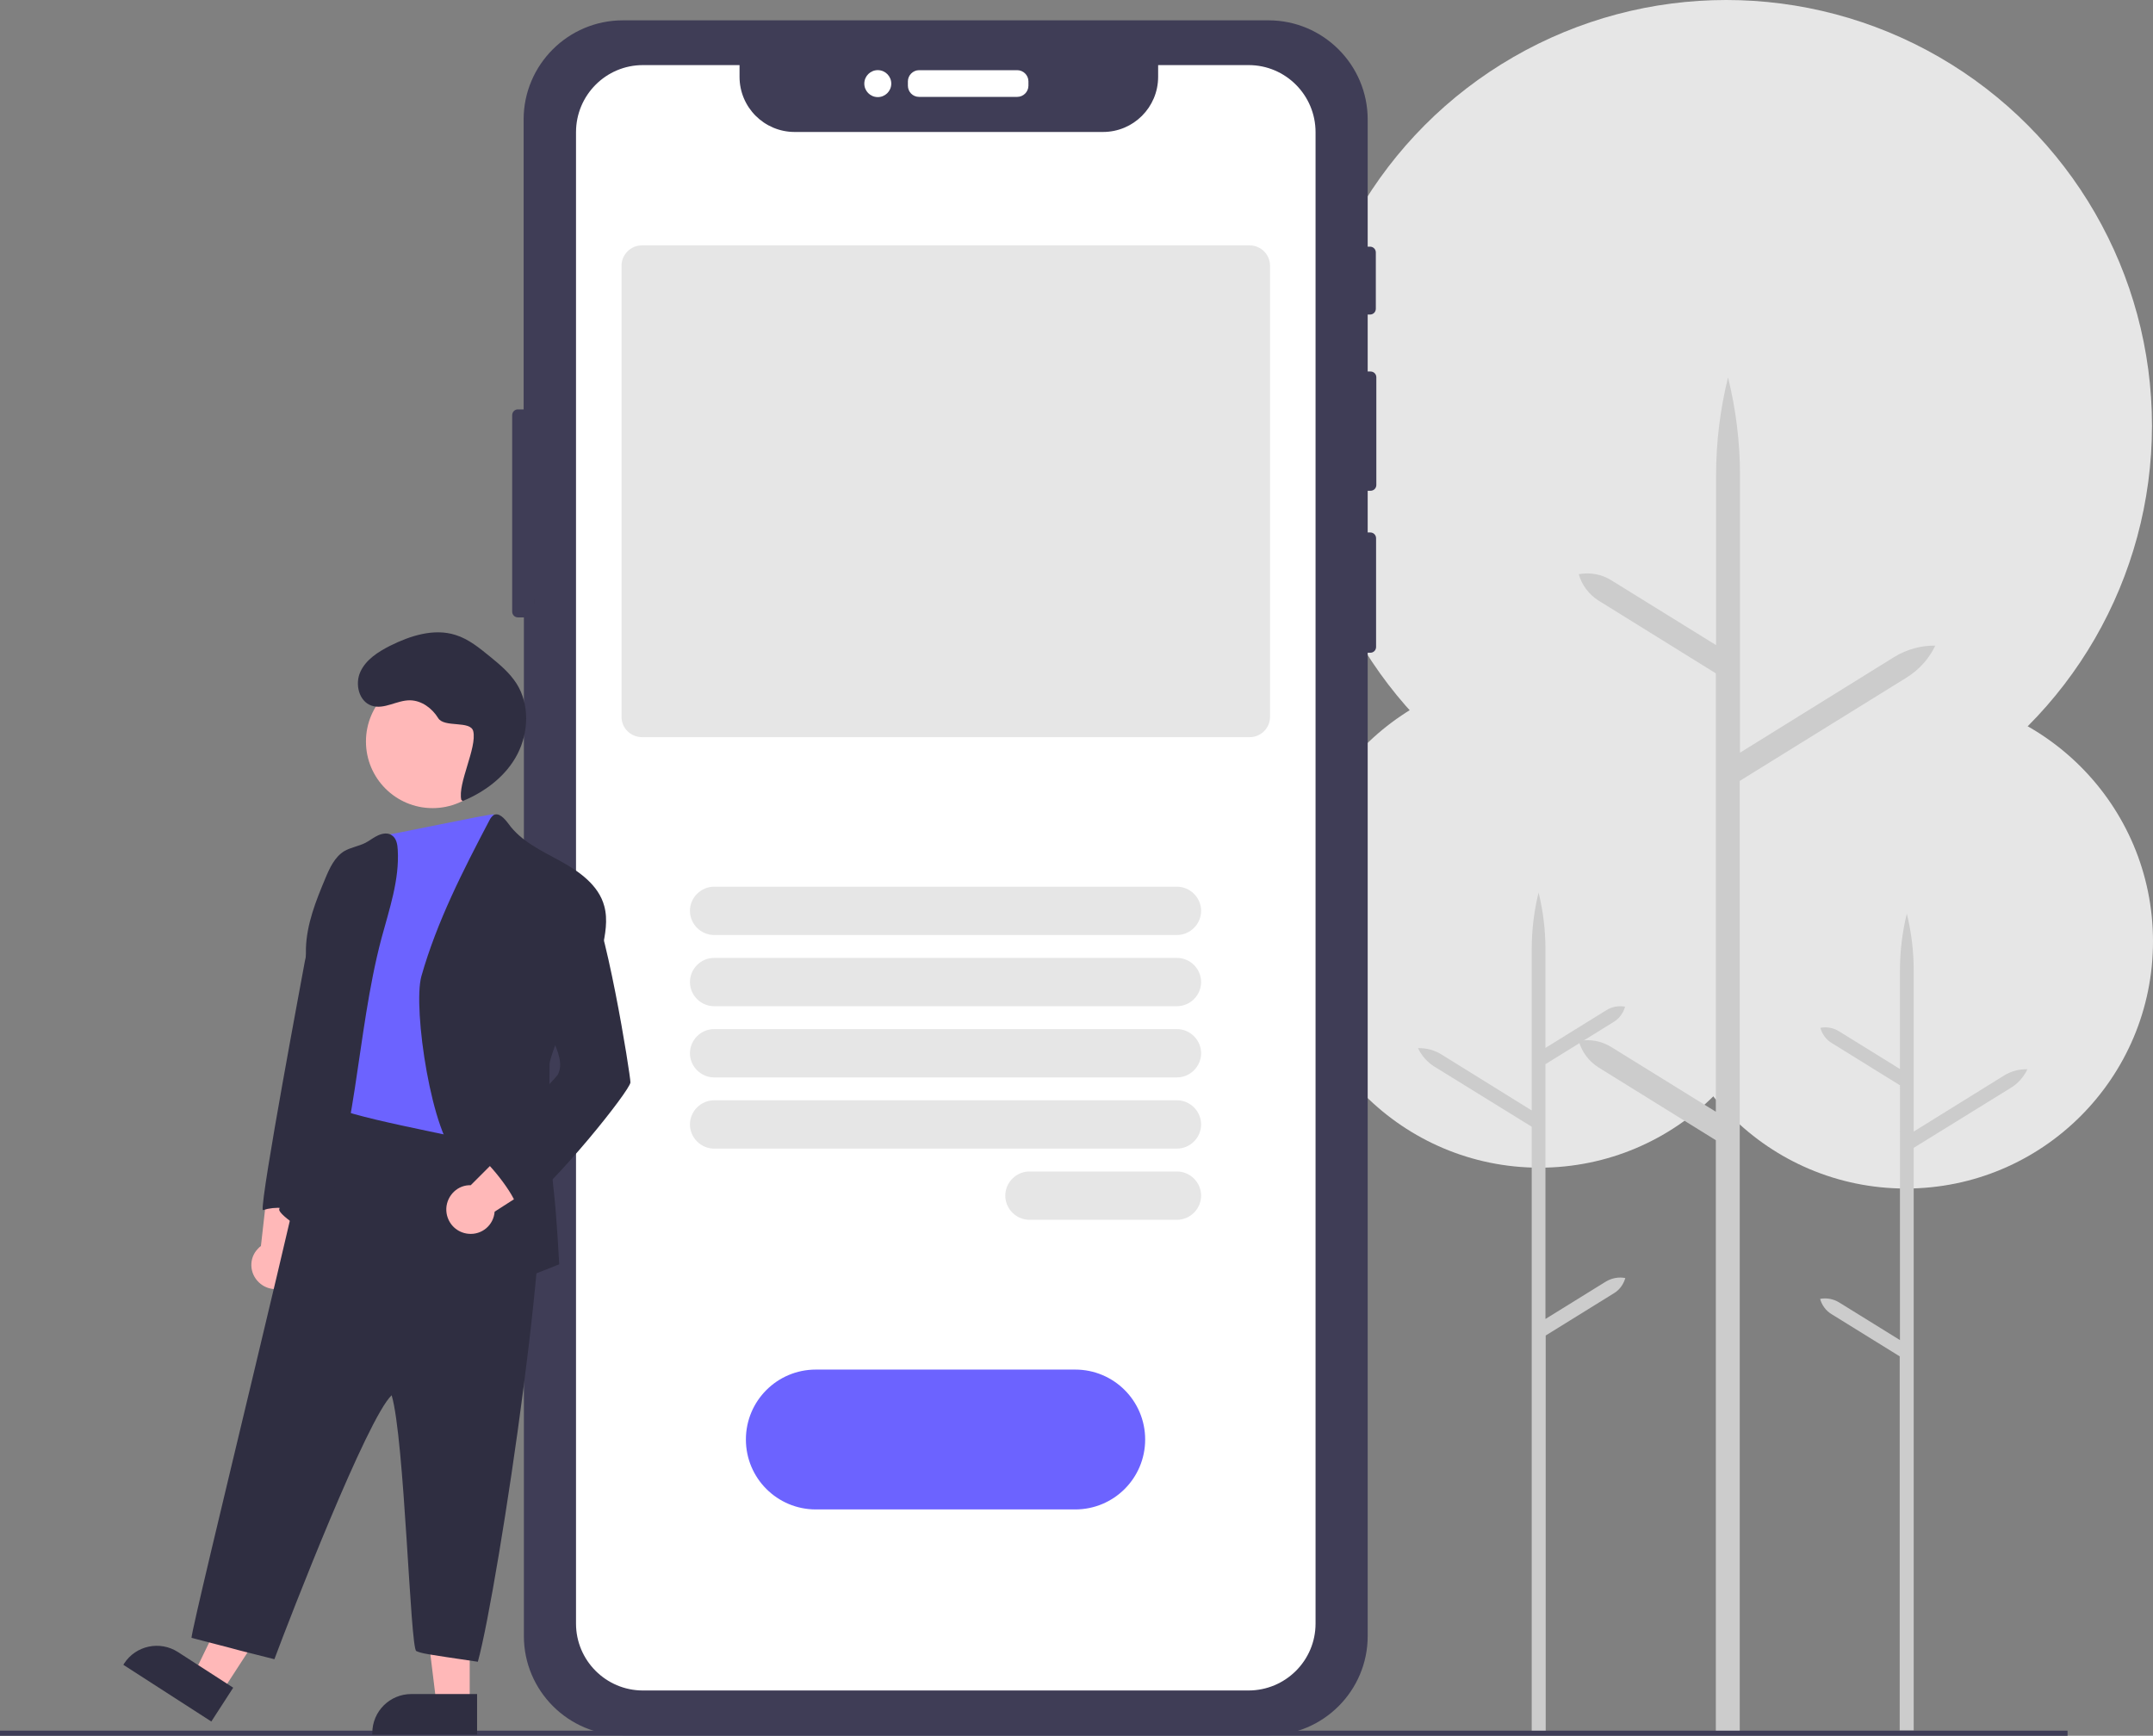 <?xml version="1.0" encoding="utf-8"?>
<!-- Generator: Adobe Illustrator 24.2.0, SVG Export Plug-In . SVG Version: 6.00 Build 0)  -->
<svg version="1.1" id="f02737fd-72c1-4c7a-8ed1-3bbe2454c5db"
	 xmlns="http://www.w3.org/2000/svg" xmlns:xlink="http://www.w3.org/1999/xlink" x="0px" y="0px" viewBox="0 0 846.6 682.6"
	 style="enable-background:new 0 0 846.6 682.6;" xml:space="preserve">
<rect x="0" y="0" width="846.6" height="682.6" fill="#808080" stroke="none"/>
<style type="text/css">
	.st0{fill:#E6E6E6;}
	.st1{fill:#CCCCCC;}
	.st2{fill:#3F3D56;}
	.st3{fill:#FFFFFF;}
	.st4{fill:#6C63FF;}
	.st5{opacity:0.1;}
	.st6{fill:#FFB8B8;}
	.st7{fill:#2F2E41;}
</style>
<circle class="st0" cx="605.4" cy="362" r="97.2"/>
<path class="st1" d="M639.1,502.6L639.1,502.6c-0.7,2.5-2.3,4.7-4.5,6l-26.8,16.6V682h-5.5V443.1l-38.2-23.6
	c-2.8-1.7-5.1-4.3-6.5-7.3c3.3-0.1,6.6,0.8,9.4,2.6l35.3,21.9v-63.4c0-7.5,0.9-15,2.7-22.3c1.8,7.3,2.7,14.8,2.7,22.3v38.8
	l23.9-14.8c2.2-1.4,4.9-1.9,7.4-1.4l0,0c-0.7,2.5-2.3,4.7-4.5,6l-26.8,16.6v100.2l23.9-14.8C633.9,502.6,636.5,502.1,639.1,502.6z"
	/>
<circle class="st0" cx="749.4" cy="370.2" r="97.2"/>
<path class="st1" d="M715.7,510.8L715.7,510.8c0.7,2.5,2.3,4.7,4.5,6l26.8,16.6v147.1h5.5V451.4l38.2-23.6c2.8-1.7,5.1-4.3,6.5-7.3
	c-3.3-0.1-6.6,0.8-9.4,2.6l-35.3,21.9v-63.4c0-7.5-0.9-15-2.7-22.3c-1.8,7.3-2.7,14.8-2.7,22.3v38.8l-23.9-14.8
	c-2.2-1.4-4.9-1.9-7.4-1.4l0,0c0.7,2.5,2.3,4.7,4.5,6l26.8,16.6V527l-23.9-14.8C720.9,510.8,718.2,510.3,715.7,510.8z"/>
<circle class="st0" cx="678.8" cy="167.4" r="167.4"/>
<path class="st1" d="M620.8,409.4L620.8,409.4L620.8,409.4c1.2,4.3,4,8,7.8,10.4l46.1,28.6v232.5h9.4V307.1l65.7-40.7
	c4.8-3,8.7-7.3,11.2-12.5c-5.7-0.1-11.3,1.5-16.2,4.5L684.2,296V186.8c0-12.9-1.6-25.8-4.7-38.4c-3.1,12.5-4.7,25.4-4.7,38.4v66.9
	l-41.2-25.5c-3.8-2.4-8.4-3.2-12.8-2.4h0l0,0c1.2,4.3,4,8,7.8,10.4l46.1,28.6v172.4l-41.2-25.5C629.7,409.4,625.2,408.5,620.8,409.4
	z"/>
<rect x="0" y="680.6" class="st2" width="813" height="2"/>
<path class="st2" d="M201.4,163.3v77.2c0,1.3,1,2.3,2.3,2.3h2.3v400.6c0,21.5,17.5,39,39,39h253.8c21.5,0,39-17.5,39-39V256.7h1
	c1.3,0,2.3-1,2.3-2.3v-42.7c0,0,0,0,0,0c0-1.3-1-2.3-2.3-2.3h-1v-16.4h1.1c1.3,0,2.3-1,2.3-2.3v-42.3c0,0,0,0,0,0
	c0-1.3-1-2.3-2.3-2.3h-1.1v-22.4h0.9c1.3,0,2.3-1,2.3-2.3V99.3c0-1.3-1-2.3-2.3-2.3h-0.9V47c0-21.5-17.5-39-39-39H244.9
	c-21.5,0-39,17.5-39,39v114h-2.3C202.4,161,201.4,162,201.4,163.3z"/>
<path class="st3" d="M357,33.7V32c0-2.4,2-4.4,4.4-4.4h38.6c2.4,0,4.4,2,4.4,4.4v1.7c0,2.4-2,4.4-4.4,4.4h-38.6
	C358.9,38.1,357,36.1,357,33.7z"/>
<ellipse transform="matrix(1.612270e-02 -1 1 1.612270e-02 306.699 377.454)" class="st3" cx="345.1" cy="32.9" rx="5.3" ry="5.3"/>
<path class="st3" d="M252.8,25.6L252.8,25.6c-14.5,0-26.3,11.8-26.3,26.4v586.5v0c0,14.5,11.8,26.3,26.3,26.3h238.1
	c14.6,0,26.4-11.8,26.4-26.3V52l0,0l0,0c0-14.6-11.8-26.4-26.3-26.4h-35.6v4.6c0,0,0,0,0,0c0,12-9.7,21.7-21.7,21.7H312.5l0,0
	c-12,0-21.7-9.7-21.7-21.7v-4.6L252.8,25.6L252.8,25.6z"/>
<path class="st4" d="M293.3,566.1c0-15.2,12.3-27.5,27.5-27.5h102c15.2,0,27.5,12.3,27.5,27.5s-12.3,27.5-27.5,27.5h-102
	C305.6,593.6,293.3,581.3,293.3,566.1z"/>
<path class="st0" d="M271.3,358.2c0-5.2,4.3-9.5,9.5-9.5h182c5.2,0,9.5,4.3,9.5,9.5s-4.3,9.5-9.5,9.5h-182
	C275.6,367.7,271.3,363.4,271.3,358.2z"/>
<path class="st0" d="M271.3,386.2c0-5.2,4.3-9.5,9.5-9.5h182c5.2,0,9.5,4.3,9.5,9.5s-4.3,9.5-9.5,9.5h-182
	C275.6,395.7,271.3,391.4,271.3,386.2z"/>
<path class="st0" d="M271.3,414.2c0-5.2,4.3-9.5,9.5-9.5h182c5.2,0,9.5,4.3,9.5,9.5s-4.3,9.5-9.5,9.5h-182
	C275.6,423.7,271.3,419.4,271.3,414.2z"/>
<path class="st0" d="M271.3,442.2c0-5.2,4.3-9.5,9.5-9.5h182c5.2,0,9.5,4.3,9.5,9.5s-4.3,9.5-9.5,9.5h-182
	C275.6,451.7,271.3,447.4,271.3,442.2z"/>
<path class="st0" d="M404.8,479.7c-5.2,0-9.5-4.3-9.5-9.5s4.3-9.5,9.5-9.5h58c5.2,0,9.5,4.3,9.5,9.5s-4.3,9.5-9.5,9.5H404.8
	L404.8,479.7z"/>
<path class="st0" d="M244.4,281.9V104.5c0-4.4,3.6-8,8-8h239c4.4,0,8,3.6,8,8v177.4c0,4.4-3.6,8-8,8h-239
	C247.9,289.8,244.4,286.3,244.4,281.9z"/>
<g class="st5">
	<path d="M210,238.3c0.1-1.1,0.1-2.1,0-3.2c0,1.4,0,2.8,0,4.1C210,238.9,210,238.6,210,238.3z"/>
</g>
<circle class="st6" cx="170.1" cy="291.6" r="26.2"/>
<path class="st6" d="M101.9,504.4c3.2,3,8.1,3.4,11.8,1c4.4-2.9,5.6-8.8,2.7-13.2l9.7-28.6l-19.9-5.4l-3.6,31.8
	c-0.4,0.3-0.9,0.7-1.2,1.1C97.8,494.8,98,500.8,101.9,504.4L101.9,504.4z"/>
<polygon class="st6" points="114.8,622.9 98.5,612.4 76.3,658.2 87.3,665.3 "/>
<path class="st7" d="M48.5,654.7l0.3-0.5l0,0c4.6-7.1,14.1-9.1,21.2-4.5l21.7,14l0,0L83.1,677l0,0L48.5,654.7L48.5,654.7z"/>
<polygon class="st6" points="184.7,619.4 165.4,619.4 171.6,669.9 184.7,669.9 "/>
<path class="st7" d="M146.4,682.1v-0.6v0c0-8.5,6.9-15.3,15.3-15.3h25.9l0,0v15.9l0,0H146.4L146.4,682.1z"/>
<path class="st7" d="M129.5,356.6l-1.2,23.5c-0.2,4.3,3.7,6.2,2.8,10.4c-0.6,2.6-0.5,7.6-1.1,10.2c-0.7,3.9-1,7.8-0.9,11.7
	c-0.2,11.3-5,22.6-4.5,33.8c0.3,4,0.3,8,0.1,12c-0.5,6.7-2.5,13.3-5.9,19.1c-4.8-2.5-10.3-3-15.5-1.4c-0.8-5.4,15.9-94,16.6-98
	c1.1-5.8,3.8-11.2,5.8-16.8s8.2-11.7,6.4-17.4C133.9,347.4,129.7,352.4,129.5,356.6z"/>
<path class="st7" d="M125.3,428.7c-1.7,15.3-49.7,209.5-50,215.4c32.6,8.4,7.4,2.1,32.6,8.4c6.4-17.2,36.5-94.7,46.1-103.8
	c5.1,17,7.3,99.6,9.7,100.6s3.2,1.1,24.2,4.2c8-28.9,32.2-191.4,22.7-198.6c-6.2-4.7-15.1-6.1-19.3-12.7
	C169.5,437.9,147.3,433.1,125.3,428.7z"/>
<path class="st4" d="M150,328.6c-0.9,0-3.7,3.7-5.9,8.2c-2.2,4-4,8.1-5.4,12.5c-2.6,8.5-2,17.6-3.4,26.3c-1.1,7.1-3.5,13.9-4.5,21.1
	c-1.7,12.4,0.8,25-1.8,37.2c3.7,4.9,54,13.2,59.6,15.6c1.5-4.6,1.4-9.6,1.8-14.4c0.6-7,3-13.4,4.4-20.3c2.1-10.4-1-21.1-1.9-31.7
	c-0.4-6.1-0.4-12.3,0-18.4c0.3-6.7,3.8-36.7,1.2-44.4C194.1,319.6,152.4,328.7,150,328.6z"/>
<path class="st7" d="M219.9,497.2c0,0-1-18.9-2.1-28.4c-2-16.7-1.9-33.5-1.7-50.3c-0.1-2.7,9-25.6,12.5-30.8c3-4.7,7-9.1,8.2-14.6
	s2.3-11.4,0.8-16.8c-2.2-8.2-9.8-13.6-17.3-17.7s-15.5-7.8-20.4-14.7c-1.5-2-3.8-4.6-5.9-3.3c-0.6,0.5-1.1,1.1-1.5,1.9
	c-10.4,19.8-20.7,39.9-26.8,61.4c-3.5,12.5,4.2,63.8,14.6,71.4c4.4,3.2,14.2,17.4,14.3,21c0.4,9.9,9.2,27.3,9.2,27.3L219.9,497.2z"
	/>
<path class="st7" d="M109.8,475.6c2.7-12.8,6.2-25.5,10.5-37.9c1.3-3.4,2.4-6.9,3.3-10.5c4.3-18-3.9-35.8-3.3-54.3
	c0.3-9.5,3.9-18.6,7.6-27.4c1.7-4.1,3.7-8.5,7.5-10.8c2.6-1.5,5.7-1.9,8.4-3.3c1.7-0.9,3.1-2.1,4.9-2.9s3.9-1.1,5.4,0
	c1.8,1.2,2.2,3.6,2.3,5.7c0.7,11.8-3.3,23.3-6.4,34.8c-10.2,38.6-9.3,80.1-25.4,116.7C124,487.3,109.3,477.8,109.8,475.6z"/>
<path class="st6" d="M175.6,477.1c0.7,4.4,4.2,7.7,8.6,8.1c5.3,0.5,9.9-3.4,10.3-8.7l25.4-16.3l-12.2-16.7l-22.6,22.6
	c-0.6,0-1.1,0-1.7,0.1C178.4,467,174.8,471.9,175.6,477.1L175.6,477.1z"/>
<path class="st7" d="M230.5,350.2c-0.6-0.9-1.5-1.6-2.4-2.2c-2.3-1.1-5-0.1-7.1,1.4c-4.7,3.4-7.3,9-8.7,14.6
	c-3.9,14.9-1,30.8,5.1,44.9c1.9,4.4,4.2,9.6,1.9,13.8c-0.7,1.2-21.2,22.7-31,31.9c3.9,2.3,16.1,17.4,15.2,22
	c15.5-11.7,44-47.5,44.4-50.9C248,423.3,237.8,359,230.5,350.2z"/>
<path class="st7" d="M182,315c8.9-3.7,17.1-9.9,21.5-18.5s4.8-19.5-0.4-27.7c-2.7-4.2-6.5-7.4-10.3-10.5c-4.2-3.4-8.5-7-13.7-8.6
	c-8.5-2.7-17.8,0.3-25.8,4.3c-4.7,2.4-9.4,5.4-11.6,10.2s-0.6,11.6,4.4,13.3c4.9,1.7,10-2.2,15.2-2.1c4.5,0.1,8.6,3.1,11,7
	s12.8,0.8,13.8,5.2c1.5,6.5-6.2,20.5-4.7,27"/>
</svg>
